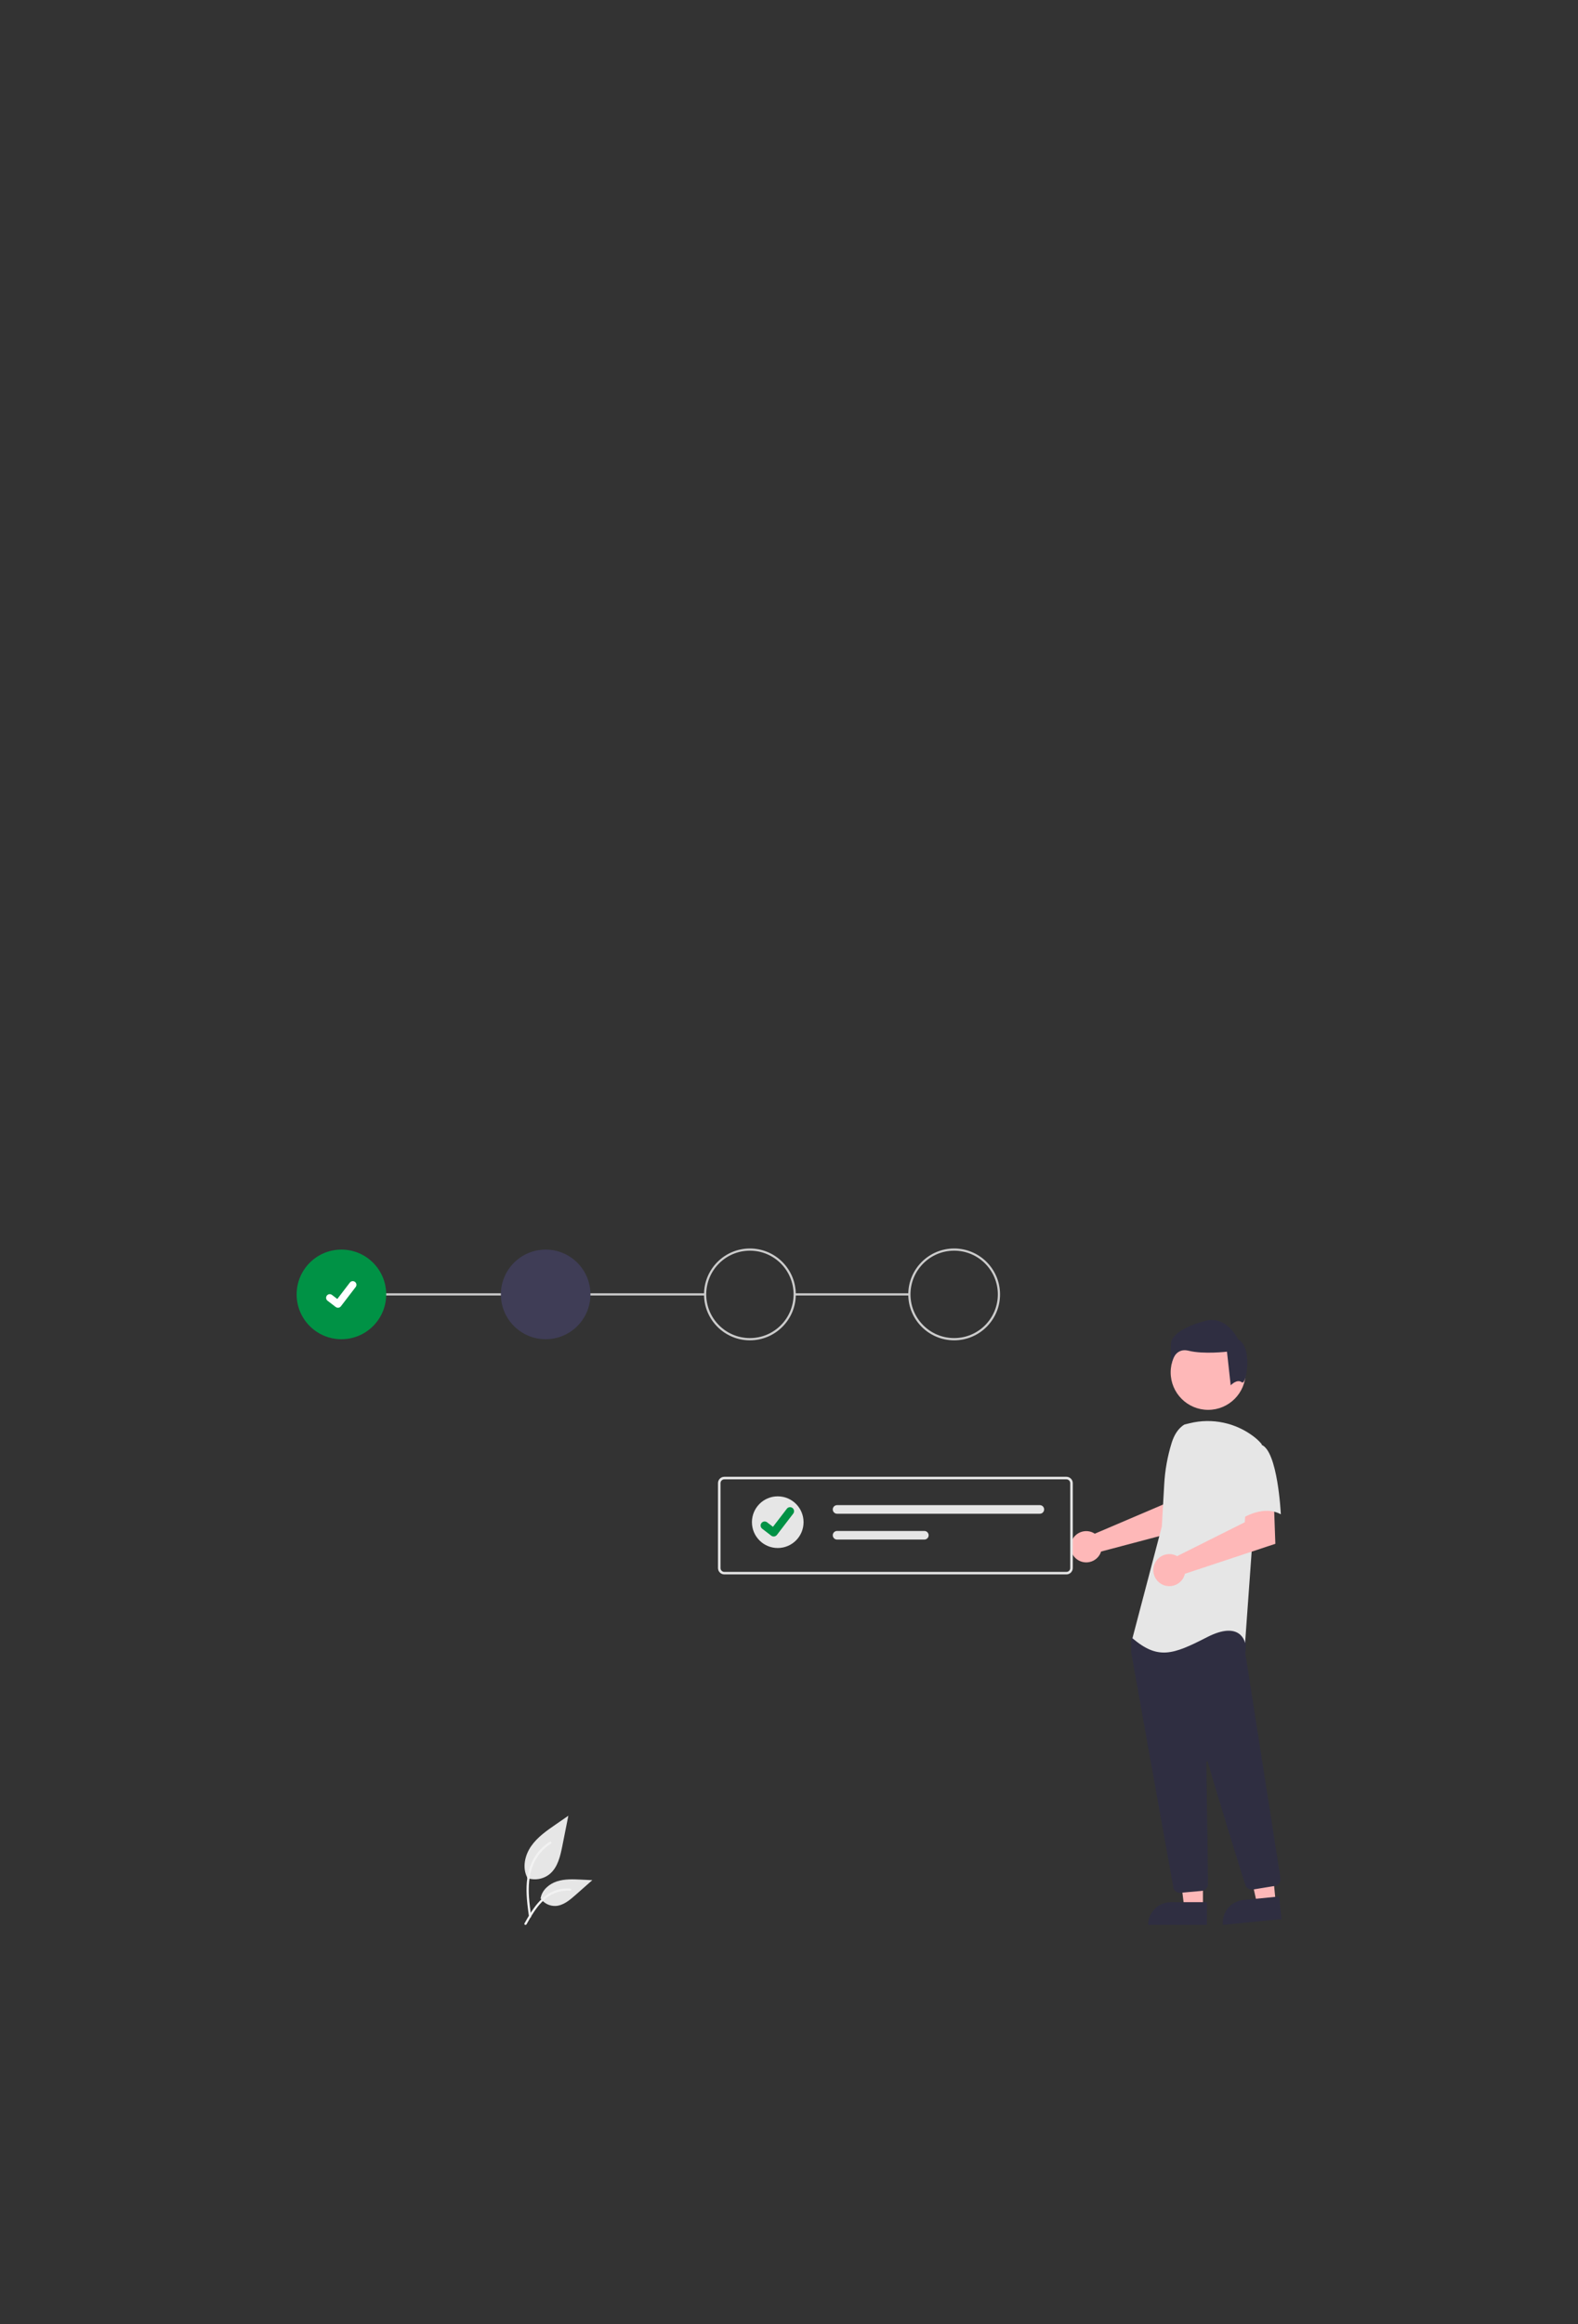 <?xml version="1.0" encoding="UTF-8"?>
<svg id="Layer_1" data-name="Layer 1" xmlns="http://www.w3.org/2000/svg" viewBox="0 0 530 780">
  <rect x="0" y="0" width="530" height="780" fill="#333333" stroke="none"/>
  <defs>
    <style>
      .cls-1 {
        fill: #feb8b8;
      }

      .cls-1, .cls-2, .cls-3, .cls-4, .cls-5, .cls-6, .cls-7, .cls-8 {
        stroke-width: 0px;
      }

      .cls-2 {
        fill: #e6e6e6;
      }

      .cls-3 {
        fill: #009245;
      }

      .cls-4 {
        fill: #ccc;
      }

      .cls-5 {
        fill: #fff;
      }

      .cls-6 {
        fill: #3f3d56;
      }

      .cls-7 {
        fill: #f2f2f2;
      }

      .cls-8 {
        fill: #2f2e41;
      }
    </style>
  </defs>
  <g id="Group_47" data-name="Group 47">
    <g id="Group_43" data-name="Group 43">
      <rect id="Rectangle_113" data-name="Rectangle 113" class="cls-4" x="266.91" y="434.04" width="38.52" height=".73"/>
      <rect id="Rectangle_114" data-name="Rectangle 114" class="cls-4" x="114.67" y="434.04" width="122.16" height=".73"/>
      <circle id="Ellipse_115" data-name="Ellipse 115" class="cls-3" cx="114.67" cy="434.41" r="15.04"/>
      <circle id="Ellipse_116" data-name="Ellipse 116" class="cls-6" cx="183.27" cy="434.41" r="15.04"/>
      <path id="Path_748-621" data-name="Path 748-621" class="cls-4" d="M251.87,449.82c-8.51,0-15.41-6.9-15.41-15.41s6.9-15.41,15.41-15.41,15.41,6.9,15.41,15.41-6.9,15.41-15.41,15.41h0ZM251.87,419.73c-8.1,0-14.67,6.57-14.67,14.67s6.57,14.67,14.67,14.67,14.67-6.57,14.67-14.67h0c0-8.1-6.57-14.67-14.67-14.67Z"/>
      <path id="Path_749-622" data-name="Path 749-622" class="cls-4" d="M320.47,449.82c-8.51,0-15.41-6.9-15.41-15.41s6.9-15.41,15.41-15.41c8.51,0,15.41,6.9,15.41,15.41s-6.9,15.41-15.41,15.41h0ZM320.47,419.73c-8.1,0-14.67,6.57-14.67,14.67,0,8.1,6.57,14.67,14.67,14.67,8.1,0,14.67-6.57,14.67-14.67s-6.57-14.67-14.67-14.67h0Z"/>
      <path id="Path_395-623" data-name="Path 395-623" class="cls-5" d="M113.51,438.89c-.26,0-.52-.09-.73-.24h-.01s-2.76-2.12-2.76-2.12c-.54-.41-.64-1.18-.23-1.72.41-.54,1.18-.64,1.72-.23l1.79,1.37,4.22-5.51c.41-.54,1.18-.64,1.72-.23h0l-.03.04.03-.04c.54.41.64,1.18.23,1.72l-4.97,6.48c-.23.3-.59.48-.98.48h0Z"/>
    </g>
    <g id="Group_24" data-name="Group 24">
      <path id="Path_552-624" data-name="Path 552-624" class="cls-1" d="M366.98,514.32c.25.11.49.25.72.4l22.99-9.81.82-6.05,9.18-.06-.54,13.89-30.34,8.02c-.06.21-.14.42-.23.62-1.23,2.62-4.35,3.75-6.98,2.52-2.62-1.23-3.75-4.35-2.52-6.98,1.21-2.59,4.28-3.73,6.9-2.56h0Z"/>
      <path id="Path_553-625" data-name="Path 553-625" class="cls-1" d="M404.03,640.17h-6.28l-2.99-24.23h9.27v24.23Z"/>
      <path id="Path_554-626" data-name="Path 554-626" class="cls-8" d="M393.26,638.37h12.12v7.63h-19.75c0-4.21,3.42-7.63,7.63-7.63h0Z"/>
      <path id="Path_555-627" data-name="Path 555-627" class="cls-1" d="M428.47,638.39l-6.25.62-5.35-23.82,9.23-.91,2.37,24.12Z"/>
      <path id="Path_556-628" data-name="Path 556-628" class="cls-8" d="M417.57,637.66l12.06-1.19.75,7.59-19.65,1.94c-.41-4.19,2.65-7.93,6.84-8.34h0Z"/>
      <circle id="Ellipse_84" data-name="Ellipse 84" class="cls-1" cx="405.78" cy="460.57" r="12.59"/>
      <path id="Path_557-629" data-name="Path 557-629" class="cls-8" d="M396.34,635.26c-1.11,0-2.07-.8-2.26-1.9-3.25-18.05-13.88-77.08-14.14-78.71,0-.04,0-.08,0-.11v-4.4c0-.16.05-.32.14-.45l1.4-1.97c.14-.19.35-.31.59-.32,8.01-.38,34.23-1.48,35.49.11h0c1.27,1.59.82,6.41.72,7.36v.1s11.79,75.33,11.79,75.33c.19,1.25-.66,2.42-1.9,2.63l-7.36,1.21c-1.13.18-2.23-.49-2.58-1.59-2.28-7.27-9.91-31.73-12.55-41.2-.03-.14-.17-.22-.31-.19-.12.03-.21.14-.2.26.13,9.02.45,32.04.56,39.99v.86c.02,1.2-.89,2.21-2.09,2.32l-7.09.64c-.07,0-.14,0-.21,0Z"/>
      <path id="Path_99-630" data-name="Path 99-630" class="cls-2" d="M397.79,478.1c-2.2,1.31-3.51,3.71-4.27,6.15-1.4,4.52-2.24,9.19-2.5,13.92l-.8,14.14-9.87,37.5c8.55,7.24,13.49,5.59,25-.33,11.51-5.92,12.83,1.97,12.83,1.97l2.3-31.91,3.29-34.87c-.74-.89-1.57-1.69-2.49-2.4-6.16-4.79-14.18-6.49-21.75-4.61l-1.74.42Z"/>
      <path id="Path_558-631" data-name="Path 558-631" class="cls-1" d="M394.59,521.89c.27.1.52.22.77.36l22.73-11.38.38-6.16,9.38-.65.5,14.05-30.37,10.05c-.67,2.89-3.57,4.69-6.46,4.02-2.89-.67-4.69-3.57-4.02-6.46.67-2.89,3.57-4.69,6.46-4.02.22.05.43.11.64.19h0Z"/>
      <path id="Path_101-632" data-name="Path 101-632" class="cls-2" d="M423.61,484.85c5.59,1.97,6.58,23.36,6.58,23.36-6.58-3.62-14.47,2.3-14.47,2.3,0,0-1.64-5.59-3.62-12.83-1.21-4.14-.22-8.61,2.63-11.84,0,0,3.29-2.96,8.88-.99Z"/>
      <path id="Path_102-633" data-name="Path 102-633" class="cls-8" d="M417.06,463.9c-1.57-1.25-3.71,1.02-3.71,1.02l-1.25-11.29s-7.84.94-12.86-.31-5.8,4.55-5.8,4.55c-.26-2.34-.31-4.71-.16-7.06.31-2.82,4.39-5.65,11.6-7.53,7.21-1.88,10.98,6.27,10.98,6.27,5.02,2.51,2.77,15.6,1.2,14.34Z"/>
    </g>
    <path id="Path_438-634" data-name="Path 438-634" class="cls-2" d="M177.01,630.26c2.61.92,5.51.41,7.65-1.35,2.68-2.25,3.52-5.96,4.21-9.39l2.02-10.15-4.23,2.92c-3.05,2.1-6.16,4.26-8.27,7.3-2.11,3.04-3.03,7.18-1.33,10.47"/>
    <path id="Path_439-635" data-name="Path 439-635" class="cls-7" d="M177.67,643.26c-.53-3.88-1.08-7.82-.71-11.74.33-3.49,1.4-6.89,3.56-9.68,1.15-1.48,2.55-2.75,4.13-3.74.41-.26.79.39.38.65-2.74,1.73-4.86,4.29-6.06,7.31-1.32,3.35-1.53,7.01-1.3,10.57.14,2.15.43,4.29.72,6.43.05.2-.07.4-.26.47-.2.05-.41-.06-.47-.26h0Z"/>
    <path id="Path_442-636" data-name="Path 442-636" class="cls-2" d="M181.5,637.03c1.12,1.7,3.05,2.7,5.08,2.62,2.57-.12,4.72-1.92,6.65-3.62l5.71-5.04-3.78-.18c-2.72-.13-5.51-.25-8.1.59s-4.98,2.86-5.45,5.54"/>
    <path id="Path_443-637" data-name="Path 443-637" class="cls-7" d="M176.16,645.49c2.56-4.54,5.54-9.59,10.86-11.2,1.48-.45,3.03-.61,4.57-.47.49.04.36.79-.12.75-2.58-.21-5.15.47-7.29,1.93-2.06,1.4-3.66,3.34-5.01,5.41-.83,1.26-1.57,2.58-2.32,3.9-.24.42-.93.12-.69-.31Z"/>
    <g id="Group_46" data-name="Group 46">
      <path id="Path_138-638" data-name="Path 138-638" class="cls-2" d="M358.18,528.38h-114.9c-1.17,0-2.13-.95-2.13-2.13v-28.5c0-1.17.95-2.13,2.13-2.13h114.9c1.17,0,2.13.95,2.13,2.13v28.5c0,1.17-.95,2.13-2.13,2.13ZM243.28,496.48c-.7,0-1.28.57-1.28,1.28v28.5c0,.7.57,1.28,1.28,1.28h114.9c.7,0,1.28-.57,1.28-1.28v-28.5c0-.7-.57-1.28-1.28-1.28h-114.9Z"/>
      <path id="Path_139-639" data-name="Path 139-639" class="cls-2" d="M281.15,505.13c-.8,0-1.45.64-1.45,1.44,0,.8.64,1.45,1.44,1.45h68.11c.8,0,1.44-.65,1.44-1.45,0-.8-.65-1.44-1.44-1.44h-68.1Z"/>
      <path id="Path_140-640" data-name="Path 140-640" class="cls-2" d="M281.15,513.8c-.8,0-1.45.64-1.45,1.44,0,.8.64,1.45,1.44,1.45h29.31c.8,0,1.45-.64,1.45-1.44,0-.8-.64-1.45-1.44-1.45h-29.31Z"/>
      <g id="Group_45" data-name="Group 45">
        <circle id="Ellipse_18" data-name="Ellipse 18" class="cls-2" cx="261.22" cy="510.85" r="8.67"/>
        <path id="Path_395-2-641" data-name="Path 395-2-641" class="cls-3" d="M259.86,515.66c-.29,0-.57-.09-.81-.27h-.01s-3.04-2.34-3.04-2.34c-.59-.45-.71-1.3-.25-1.9s1.3-.71,1.9-.25l1.97,1.51,4.66-6.07c.45-.59,1.3-.7,1.89-.25h0l-.03.04.03-.04c.59.45.7,1.3.25,1.89l-5.48,7.15c-.26.33-.65.53-1.08.53h0Z"/>
      </g>
    </g>
  </g>
</svg>